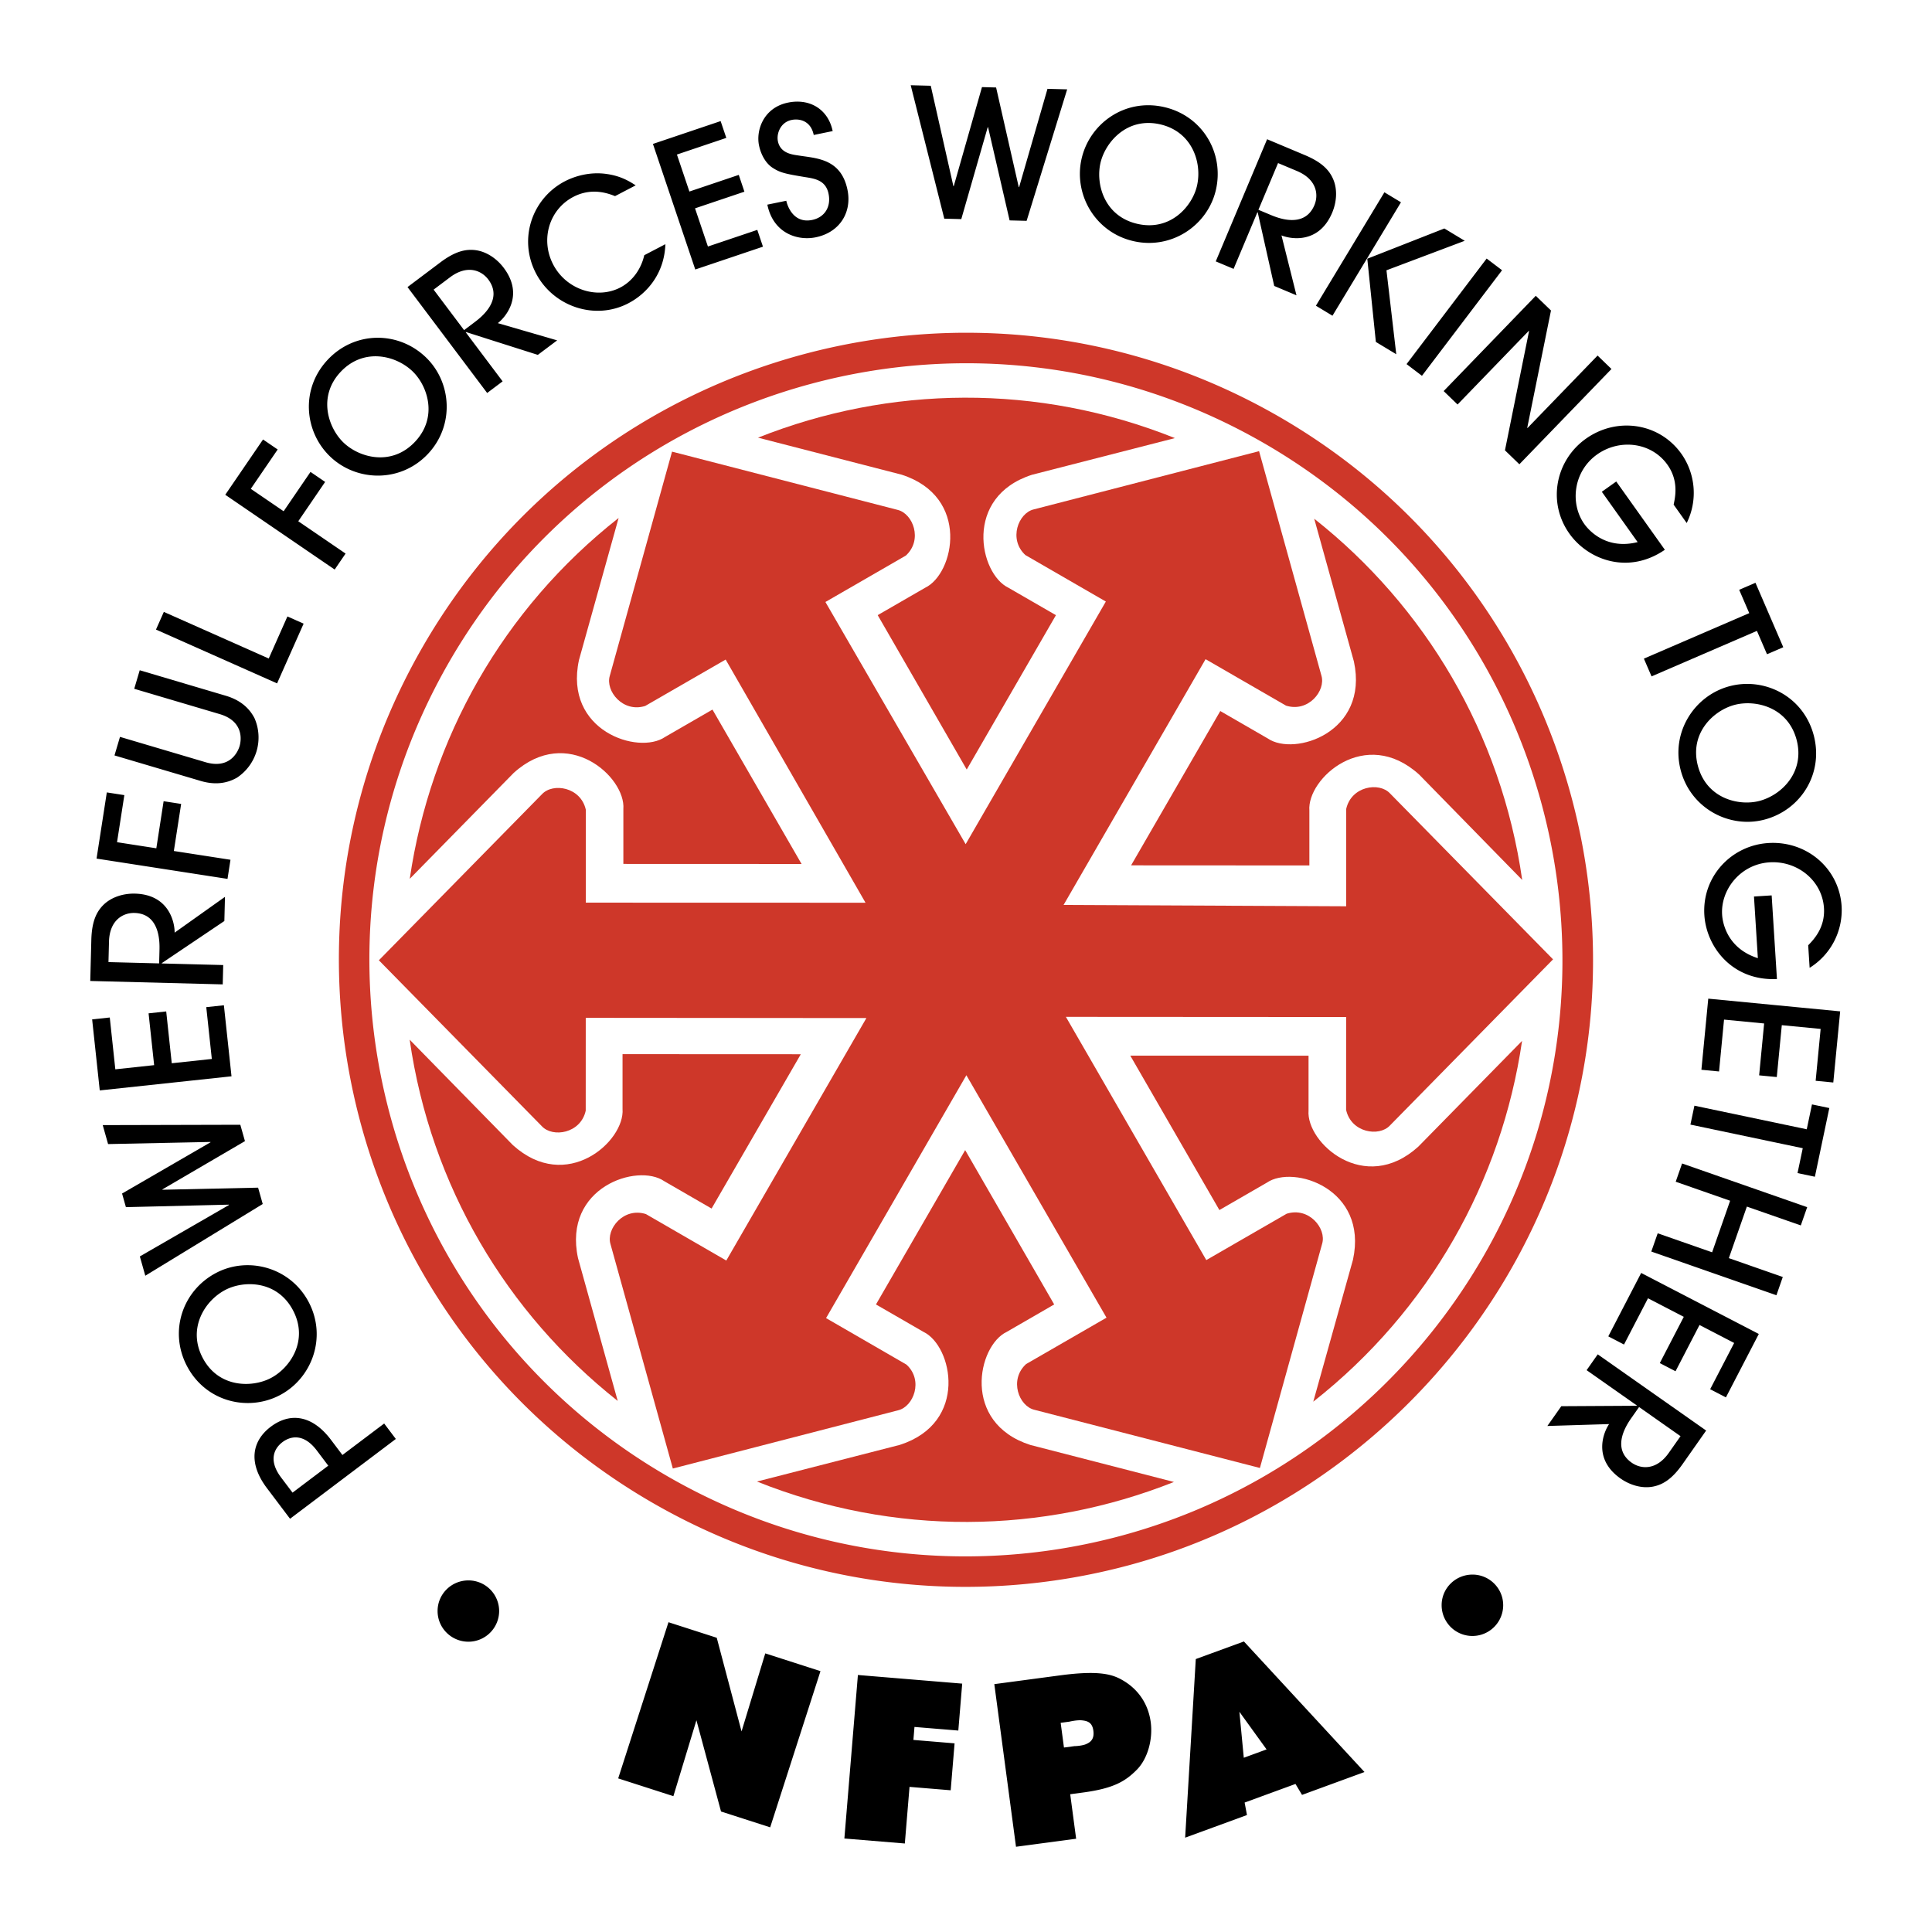 <svg xmlns="http://www.w3.org/2000/svg" width="2500" height="2500" viewBox="0 0 192.756 192.756"><path fill-rule="evenodd" clip-rule="evenodd" fill="#fff" d="M0 0h192.756v192.756H0V0z"/><path d="M75.522 147.813c13.711 5.487 28.486 5.246 41.574.054l.018-.013-14.322-3.692c-6.891-2.218-5.254-9.9-2.355-11.278l4.74-2.739-8.882-15.399-8.899 15.399 4.737 2.734c2.899 1.383 4.538 9.065-2.357 11.276l-14.254 3.658zM131.025 139.846c11.607-9.129 18.787-22.048 20.83-35.979l.008-.022-10.365 10.562c-5.367 4.854-11.195-.403-10.945-3.606v-5.475l-17.785-.006 8.891 15.407 4.738-2.735c2.65-1.818 10.119.604 8.592 7.682l-3.964 14.172zM151.871 87.793c-2.098-14.621-9.693-27.296-20.736-36.03l-.016-.016 3.961 14.255c1.521 7.075-5.941 9.497-8.592 7.676l-4.74-2.738-8.898 15.396 17.787.01v-5.473c-.252-3.203 5.582-8.458 10.949-3.597l10.285 10.517zM117.221 43.709c-13.709-5.488-28.48-5.247-41.568-.054l-.025.01 14.328 3.694c6.89 2.216 5.251 9.895 2.351 11.279l-4.739 2.735 8.883 15.404 8.9-15.401-4.74-2.737c-2.896-1.385-4.533-9.06 2.359-11.273l14.251-3.657zM61.72 51.678c-11.603 9.127-18.786 22.043-20.835 35.975v.024l10.364-10.56c5.367-4.86 11.197.4 10.944 3.604v5.472l17.781.007-8.89-15.404-4.733 2.733c-2.654 1.82-10.119-.606-8.586-7.68l3.955-14.171z" fill-rule="evenodd" clip-rule="evenodd" fill="#ce3729"/><path d="M96.344 84.224l13.986-24.208-8.025-4.635c-1.717-1.575-.699-4.201.836-4.56l22.477-5.808 6.219 22.387c.457 1.51-1.307 3.705-3.531 3l-8.025-4.634-14.168 24.521 28.195.133.002-9.71c.508-2.278 3.289-2.712 4.367-1.556l16.27 16.56-16.279 16.581c-1.076 1.149-3.865.718-4.367-1.565l.004-9.262-27.961-.017 14.008 24.267 8.02-4.626c2.234-.704 3.996 1.49 3.537 3.001l-6.207 22.367-22.496-5.804c-1.541-.359-2.557-2.985-.832-4.564l8.023-4.628-13.981-24.19-13.999 24.233 8.021 4.639c1.725 1.575.703 4.197-.833 4.558l-22.475 5.81-6.22-22.386c-.459-1.514 1.306-3.711 3.532-3.001l8.022 4.636 13.977-24.192-28-.023-.003 9.263c-.503 2.28-3.289 2.712-4.368 1.559L37.8 95.808l16.28-16.577c1.081-1.154 3.866-.719 4.368 1.562l-.002 9.264 27.907.008-13.954-24.26-8.026 4.628c-2.223.702-3.989-1.49-3.534-3.006L67.05 45.06l22.497 5.809c1.535.359 2.552 2.986.827 4.562l-8.022 4.63 13.992 24.163z" fill-rule="evenodd" clip-rule="evenodd" fill="#ce3729"/><path d="M40.872 103.728c2.1 14.617 9.693 27.291 20.737 36.027l.02.014-3.961-14.25c-1.525-7.08 5.942-9.498 8.592-7.679l4.735 2.737 8.901-15.396-17.785-.008v5.471c.248 3.206-5.587 8.46-10.947 3.598l-10.292-10.514z" fill-rule="evenodd" clip-rule="evenodd" fill="#ce3729"/><path d="M153.293 113.179a59.147 59.147 0 0 0 2.418-12.812c1.697-22.119-9.088-44.3-29.572-56.135l-.01-.005c-14.223-8.215-30.433-9.888-45.143-5.951-14.708 3.936-27.916 13.481-36.152 27.73-8.215 14.243-9.881 30.441-5.947 45.143 3.936 14.708 13.483 27.917 27.733 36.152 14.241 8.214 30.439 9.881 45.139 5.948 20.028-5.358 35.612-20.789 41.534-40.07zm2.902.892c-6.24 20.322-22.771 36.53-43.652 42.116-15.457 4.136-32.493 2.376-47.444-6.256l-.011-.003-.061-.038c-14.927-8.643-24.946-22.513-29.08-37.958-4.137-15.456-2.377-32.493 6.254-47.447l.004-.011.038-.061c8.644-14.925 22.514-24.945 37.958-29.078 15.458-4.137 32.496-2.377 47.451 6.261l.01.005c21.537 12.443 32.879 35.752 31.094 58.991a62.04 62.04 0 0 1-2.561 13.479z" fill="#ce3729"/><path d="M38.329 142.024l1.163 1.541-10.555 7.961-2.303-3.053c-1.904-2.523-1.496-4.711.386-6.132 1.883-1.42 4.099-1.212 6.003 1.312l1.141 1.512 4.165-3.141zm-5.577 4.207l-1.141-1.512c-1.323-1.755-2.645-1.43-3.429-.838-.785.592-1.459 1.773-.137 3.527l1.141 1.512 3.566-2.689zM30.817 129.943c1.819 3.504.299 7.595-2.92 9.266-3.187 1.654-7.397.639-9.258-2.944-1.81-3.489-.394-7.545 2.952-9.282 3.202-1.664 7.415-.529 9.226 2.96zm-10.608 5.506c1.572 3.029 4.927 3.019 6.799 2.046 1.918-.995 3.803-3.725 2.239-6.737-1.573-3.029-4.912-3.025-6.751-2.071-2.078 1.078-3.802 3.845-2.287 6.762zM24.439 113.851l-8.237 4.815.009.035 9.54-.208.461 1.632-11.716 7.155-.544-1.926 8.891-5.13-.009-.036-10.272.25-.383-1.359 8.822-5.111-.01-.035-10.207.212-.534-1.892 13.727-.035.462 1.633zM23.098 107.383l-13.145 1.409-.76-7.087 1.759-.189.554 5.17 3.873-.416-.555-5.169 1.759-.19.554 5.17 3.997-.429-.554-5.169 1.758-.188.76 7.088zM22.384 91.89l-6.238 4.199-.001.036 6.125.158-.049 1.929-13.216-.341.106-4.089c.047-1.857.519-2.811 1.197-3.491.826-.818 2.05-1.162 3.157-1.134 3.5.09 3.979 3.035 3.957 3.892l5.024-3.571-.062 2.412zm-6.507 4.228l.034-1.321c.021-.786.058-3.646-2.496-3.711-1.108-.028-2.484.688-2.541 2.866l-.052 2.036 5.055.13zM22.699 87.687L9.633 85.662l1.024-6.603 1.749.271-.729 4.696 3.92.608.727-4.697 1.749.271-.728 4.696 5.65.875-.296 1.908zM22.521 69.413c1.439.426 2.343 1.215 2.875 2.249a4.807 4.807 0 0 1-1.755 5.927c-1.009.578-2.197.748-3.634.321l-8.584-2.541.548-1.851 8.532 2.527c2.347.694 3.197-.917 3.399-1.602.204-.686.367-2.5-1.979-3.196l-8.531-2.526.548-1.85 8.581 2.542zM27.644 68.181l-12.081-5.37.783-1.762L26.812 65.7l1.864-4.197 1.616.719-2.648 5.959zM33.39 56.823l-10.916-7.459 3.77-5.516 1.46.998-2.681 3.924 3.275 2.237 2.681-3.924 1.46.998-2.68 3.924 4.72 3.225-1.089 1.593zM42.683 45.299c-2.713 2.869-7.076 2.776-9.711.284-2.609-2.466-3.033-6.777-.258-9.711 2.701-2.855 6.997-2.85 9.736-.259 2.622 2.48 2.933 6.831.233 9.686zm-8.684-8.212c-2.345 2.479-1.233 5.646.299 7.094 1.571 1.486 4.768 2.369 7.099-.097 2.345-2.48 1.246-5.634-.259-7.058-1.701-1.608-4.881-2.328-7.139.061zM53.658 35.406l-7.167-2.277-.028.021 3.683 4.898-1.542 1.16-7.947-10.566 3.27-2.459c1.486-1.117 2.524-1.34 3.479-1.23 1.155.138 2.185.883 2.851 1.769 2.104 2.798.096 5.002-.589 5.517l5.919 1.719-1.929 1.448zm-7.357-2.47l1.056-.795c.629-.473 2.892-2.219 1.356-4.26-.666-.886-2.082-1.521-3.823-.209l-1.628 1.224 3.039 4.04zM61.364 19.567c-.556-.214-2.253-.921-4.154.071-2.44 1.272-3.307 4.285-2.017 6.755 1.313 2.518 4.398 3.489 6.696 2.291 1.235-.646 2.077-1.851 2.39-3.222l2.106-1.1c-.101 2.975-1.873 4.947-3.694 5.897-3.326 1.735-7.482.337-9.217-2.989-1.785-3.422-.394-7.474 2.886-9.185.887-.462 2.429-.984 4.175-.726 1.458.206 2.315.767 2.888 1.133l-2.059 1.075zM69.367 26.888L65.143 14.36l6.755-2.278.565 1.676-4.926 1.661 1.244 3.691 4.927-1.661.563 1.676-4.927 1.661 1.285 3.809 4.927-1.66.565 1.676-6.754 2.277zM78.448 20.03c.091.438.675 2.305 2.582 1.914 1.191-.244 1.914-1.25 1.634-2.616-.298-1.453-1.554-1.523-2.519-1.689-1.869-.309-2.333-.433-3.045-.888-.713-.456-1.189-1.343-1.375-2.253-.309-1.506.45-3.759 2.899-4.262 2.153-.442 4.001.656 4.452 2.842l-1.89.389c-.295-1.435-1.436-1.657-2.206-1.499-1.119.229-1.523 1.37-1.369 2.123.255 1.243 1.497 1.334 2.1 1.429 1.753.279 4.202.305 4.842 3.42.463 2.258-.786 4.247-3.167 4.735-1.785.368-4.234-.37-4.828-3.258l1.89-.387zM100.729 21.989l-2.149-9.298h-.035l-2.637 9.17-1.697-.044-3.349-13.313 2 .052 2.257 10.014.037.001 2.815-9.881 1.41.038 2.26 9.942.035.002 2.832-9.809 1.963.052-4.045 13.118-1.697-.044zM113.07 24.055c-3.848-.891-5.973-4.701-5.156-8.234.807-3.499 4.314-6.044 8.246-5.135 3.83.886 5.998 4.596 5.148 8.27-.812 3.515-4.41 5.984-8.238 5.099zm2.692-11.646c-3.324-.768-5.492 1.792-5.967 3.846-.488 2.107.367 5.312 3.674 6.077 3.324.768 5.49-1.776 5.955-3.794.527-2.281-.459-5.389-3.662-6.129zM127.129 28.529l-1.645-7.337-.033-.015-2.375 5.649-1.779-.747 5.123-12.188 3.771 1.585c1.713.72 2.43 1.505 2.814 2.385.465 1.066.34 2.331-.09 3.353-1.357 3.227-4.273 2.603-5.062 2.271l1.498 5.979-2.222-.935zm-1.576-7.598l1.221.512c.725.304 3.373 1.378 4.365-.977.428-1.021.262-2.563-1.748-3.408l-1.879-.789-1.959 4.662zM137.27 34.114l-.854-8.301-.029-.018-3.446 5.705-1.652-.998 6.834-11.317 1.652.997-3.388 5.613.029.018 7.688-3.018 2.033 1.229-7.809 2.944.977 8.374-2.035-1.228zM140.332 36.327l7.992-10.531 1.537 1.166-7.992 10.532-1.537-1.167zM150.15 44.929l2.403-11.892-.028-.026-7.103 7.347-1.387-1.34 9.19-9.506 1.517 1.466-2.369 11.702.025.024 6.993-7.231 1.386 1.341-9.189 9.506-1.438-1.391zM166.979 50.348c.172-.805.506-2.4-.623-3.987-1.598-2.241-4.76-2.621-7.018-1.015-2.373 1.689-2.719 4.897-1.27 6.935.219.306 1.936 2.657 5.32 1.805l-3.574-5.022 1.439-1.025 4.85 6.812c-3.65 2.512-7.652 1.018-9.518-1.602-2.238-3.144-1.379-7.33 1.635-9.474 3.1-2.207 7.328-1.597 9.533 1.502a6.773 6.773 0 0 1 .529 6.906l-1.303-1.835zM164.01 65.712l10.513-4.539-1.005-2.329 1.625-.7 2.775 6.43-1.625.7-1.004-2.33-10.514 4.54-.765-1.772zM167.693 76.879c-1.016-3.814 1.354-7.479 4.859-8.414 3.469-.925 7.359.978 8.4 4.879 1.014 3.798-1.25 7.452-4.891 8.423-3.487.93-7.354-1.089-8.368-4.888zm11.551-3.08c-.881-3.297-4.158-4.013-6.195-3.469-2.088.557-4.52 2.813-3.646 6.093.881 3.297 4.143 4.017 6.145 3.483 2.261-.602 4.544-2.93 3.696-6.107zM180.404 94.312c.57-.591 1.695-1.771 1.574-3.715-.174-2.747-2.662-4.737-5.426-4.562-2.906.183-4.895 2.727-4.736 5.222.021.375.242 3.279 3.566 4.34l-.387-6.151 1.764-.112.527 8.345c-4.428.207-7.039-3.172-7.242-6.381-.242-3.851 2.693-6.955 6.385-7.188 3.799-.24 7.068 2.507 7.309 6.305a6.774 6.774 0 0 1-3.191 6.145l-.143-2.248zM170.434 99.636l13.16 1.268-.686 7.097-1.76-.171.498-5.175-3.875-.373-.501 5.175-1.76-.169.498-5.176-4-.386-.498 5.175-1.76-.17.684-7.095zM169.053 110.314l11.207 2.355.521-2.481 1.731.362-1.44 6.854-1.732-.364.521-2.482-11.207-2.356.399-1.888zM165.389 123.046l5.429 1.896 1.797-5.144-5.429-1.897.636-1.821 12.481 4.359-.637 1.822-5.381-1.879-1.797 5.143 5.381 1.88-.635 1.822-12.484-4.36.639-1.821zM163.74 127.002l11.737 6.088-3.282 6.327-1.572-.814 2.395-4.616-3.457-1.793-2.393 4.616-1.57-.814 2.394-4.616-3.57-1.851-2.395 4.615-1.568-.815 3.281-6.327zM155.771 140.297l7.52-.043.021-.029-5.014-3.523 1.109-1.579 10.816 7.603-2.352 3.348c-1.068 1.521-1.99 2.052-2.932 2.241-1.141.226-2.35-.166-3.256-.803-2.865-2.015-1.633-4.729-1.141-5.431l-6.16.189 1.389-1.973zm7.76.083l-.76 1.08c-.451.644-2.066 3.003.023 4.473.906.637 2.447.803 3.701-.979l1.172-1.667-4.136-2.907zM73.984 172.743l2.367-7.785 5.508 1.773-5.018 15.582-4.904-1.579-2.454-9.103-2.299 7.573-5.507-1.773 5.017-15.582 4.816 1.551 2.474 9.343zM85.593 167.114l10.406.862-.388 4.682-4.374-.36-.107 1.295 4.108.341-.388 4.682-4.107-.339-.468 5.649-6.032-.498 1.35-16.314zM105.777 167.15c3.801-.507 5.164-.123 6.174.457 1.707.962 2.631 2.513 2.857 4.215.227 1.704-.299 3.626-1.363 4.721-1.146 1.165-2.311 1.886-5.4 2.298l-1.27.17.592 4.441-6 .8-2.164-16.225 6.574-.877zm.375 7.202l1.096-.146c-.092.012.555 0 1.02-.158.512-.201.934-.502.816-1.379-.113-.862-.627-.98-1.205-1.036-.523-.025-1.191.138-1.189.138l-.867.115.329 2.466zM124.41 181.087l-6.168 2.258 1.062-17.82 4.801-1.756 12.031 13.026-6.232 2.281-.654-1.091-5.074 1.856.234 1.246zm-.756-10.303l.439 4.587 2.273-.832-2.712-3.755zM46.738 157.677a3.064 3.064 0 0 1 3.062 3.055 3.07 3.07 0 0 1-3.062 3.062c-1.693 0-3.08-1.361-3.08-3.062s1.387-3.055 3.08-3.055zM146.912 157.097c1.684 0 3.061 1.369 3.061 3.054a3.07 3.07 0 0 1-6.141 0c0-1.701 1.387-3.054 3.08-3.054z" fill-rule="evenodd" clip-rule="evenodd"/></svg>